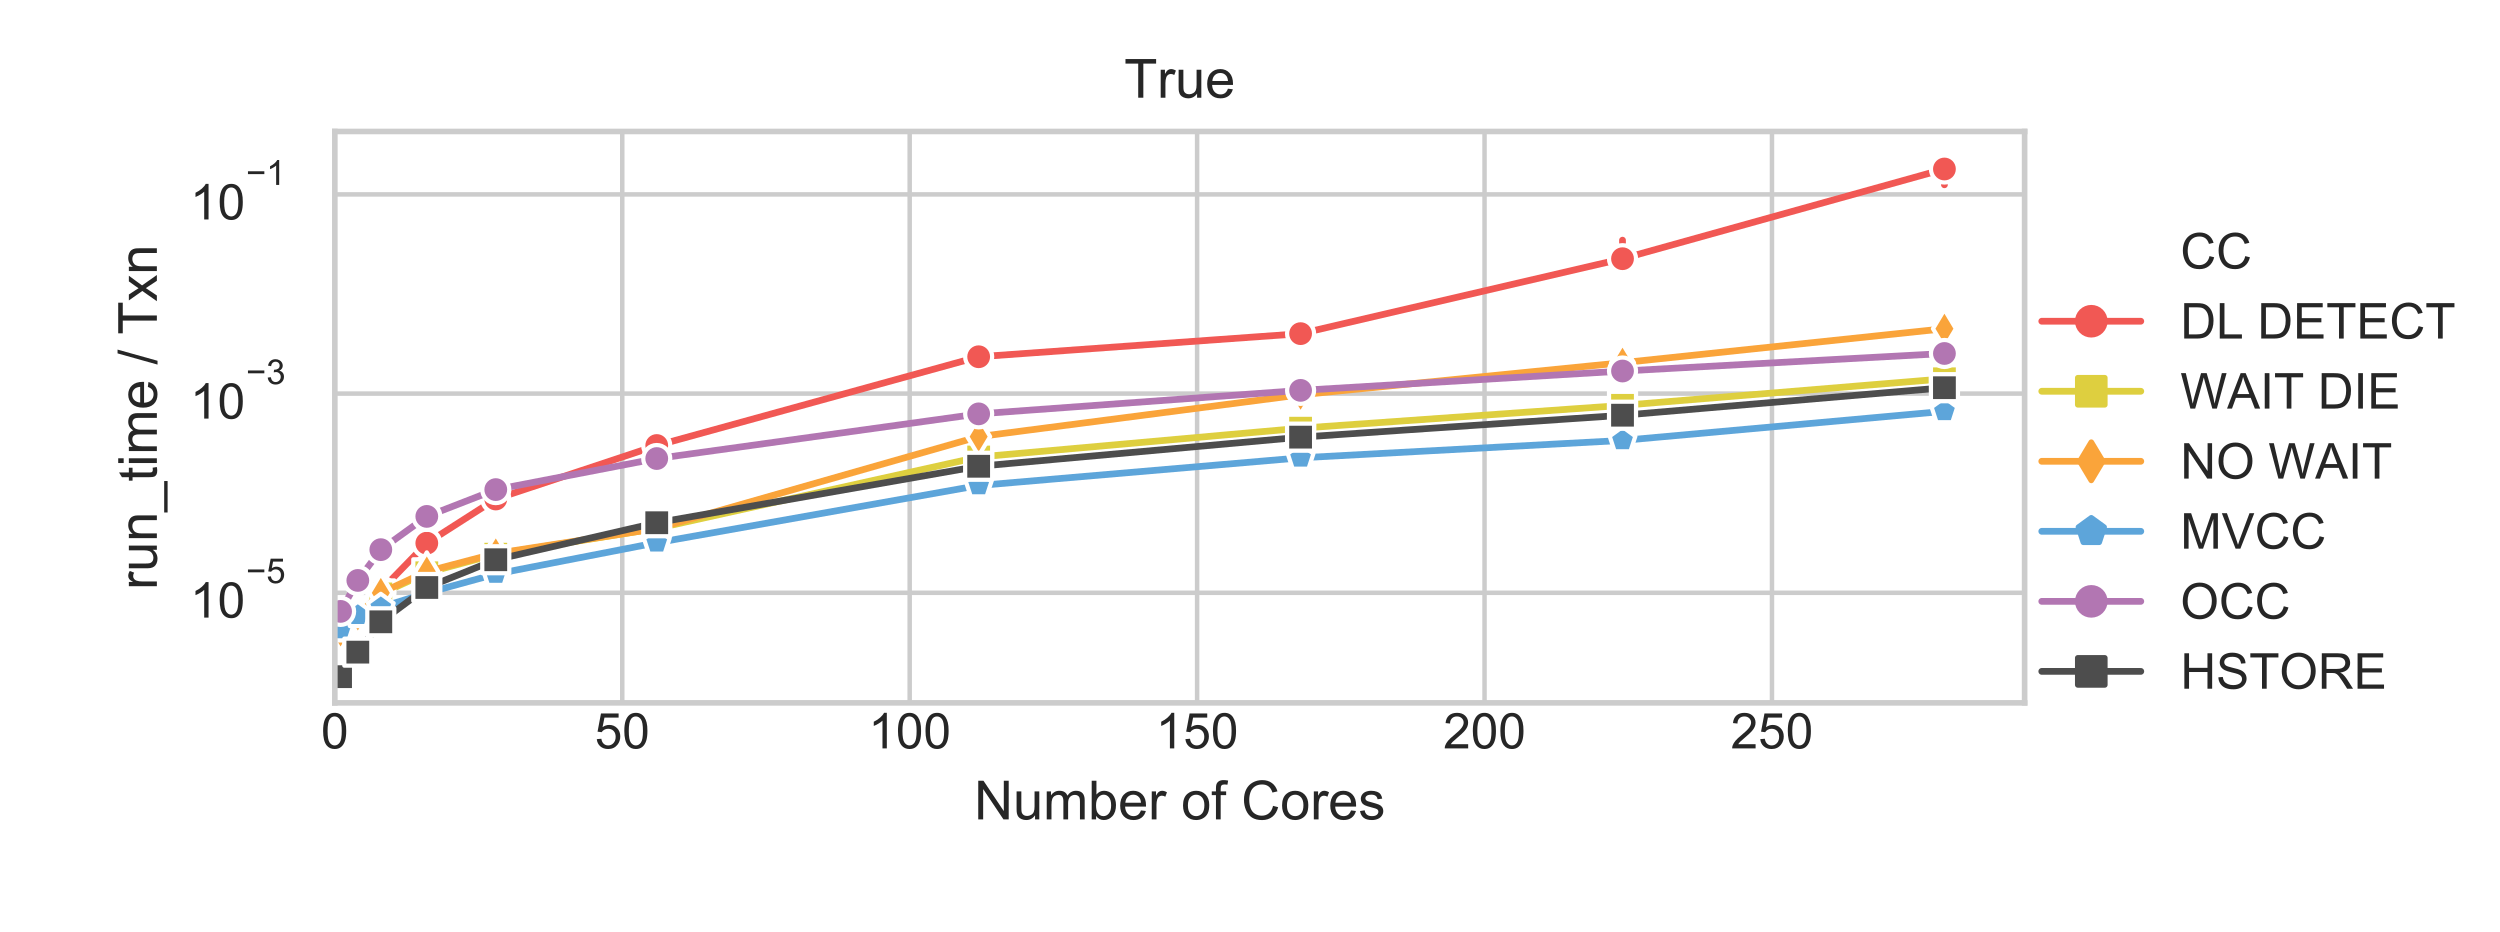 <?xml version="1.0" encoding="utf-8" standalone="no"?>
<!DOCTYPE svg PUBLIC "-//W3C//DTD SVG 1.1//EN"
  "http://www.w3.org/Graphics/SVG/1.1/DTD/svg11.dtd">
<!-- Created with matplotlib (https://matplotlib.org/) -->
<svg height="165.6pt" version="1.1" viewBox="0 0 444.375 165.6" width="444.375pt" xmlns="http://www.w3.org/2000/svg" xmlns:xlink="http://www.w3.org/1999/xlink">
 <defs>
  <style type="text/css">
*{stroke-linecap:butt;stroke-linejoin:round;}
  </style>
 </defs>
 <g id="figure_1">
  <g id="patch_1">
   <path d="M 0 165.6 
L 444.375 165.6 
L 444.375 0 
L 0 0 
z
" style="fill:#ffffff;"/>
  </g>
  <g id="axes_1">
   <g id="patch_2">
    <path d="M 59.515 124.932 
L 359.876 124.932 
L 359.876 23.368 
L 59.515 23.368 
z
" style="fill:#ffffff;"/>
   </g>
   <g id="matplotlib.axis_1">
    <g id="xtick_1">
     <g id="line2d_1">
      <path clip-path="url(#paab20cbacb)" d="M 59.515 124.932 
L 59.515 23.368 
" style="fill:none;stroke:#cccccc;stroke-linecap:round;stroke-width:0.8;"/>
     </g>
     <g id="text_1">
      <!-- 0 -->
      <defs>
       <path d="M 4.156 35.297 
Q 4.156 48 6.766 55.734 
Q 9.375 63.484 14.516 67.672 
Q 19.672 71.875 27.484 71.875 
Q 33.25 71.875 37.594 69.547 
Q 41.938 67.234 44.766 62.859 
Q 47.609 58.5 49.219 52.219 
Q 50.828 45.953 50.828 35.297 
Q 50.828 22.703 48.234 14.969 
Q 45.656 7.234 40.5 3 
Q 35.359 -1.219 27.484 -1.219 
Q 17.141 -1.219 11.234 6.203 
Q 4.156 15.141 4.156 35.297 
z
M 13.188 35.297 
Q 13.188 17.672 17.312 11.828 
Q 21.438 6 27.484 6 
Q 33.547 6 37.672 11.859 
Q 41.797 17.719 41.797 35.297 
Q 41.797 52.984 37.672 58.781 
Q 33.547 64.594 27.391 64.594 
Q 21.344 64.594 17.719 59.469 
Q 13.188 52.938 13.188 35.297 
z
" id="ArialMT-48"/>
      </defs>
      <g style="fill:#262626;" transform="translate(57.068 133.031)scale(0.088 -0.088)">
       <use xlink:href="#ArialMT-48"/>
      </g>
     </g>
    </g>
    <g id="xtick_2">
     <g id="line2d_2">
      <path clip-path="url(#paab20cbacb)" d="M 110.605 124.932 
L 110.605 23.368 
" style="fill:none;stroke:#cccccc;stroke-linecap:round;stroke-width:0.8;"/>
     </g>
     <g id="text_2">
      <!-- 50 -->
      <defs>
       <path d="M 4.156 18.75 
L 13.375 19.531 
Q 14.406 12.797 18.141 9.391 
Q 21.875 6 27.156 6 
Q 33.5 6 37.891 10.781 
Q 42.281 15.578 42.281 23.484 
Q 42.281 31 38.062 35.344 
Q 33.844 39.703 27 39.703 
Q 22.75 39.703 19.328 37.766 
Q 15.922 35.844 13.969 32.766 
L 5.719 33.844 
L 12.641 70.609 
L 48.25 70.609 
L 48.25 62.203 
L 19.672 62.203 
L 15.828 42.969 
Q 22.266 47.469 29.344 47.469 
Q 38.719 47.469 45.156 40.969 
Q 51.609 34.469 51.609 24.266 
Q 51.609 14.547 45.953 7.469 
Q 39.062 -1.219 27.156 -1.219 
Q 17.391 -1.219 11.203 4.25 
Q 5.031 9.719 4.156 18.75 
z
" id="ArialMT-53"/>
      </defs>
      <g style="fill:#262626;" transform="translate(105.712 133.031)scale(0.088 -0.088)">
       <use xlink:href="#ArialMT-53"/>
       <use x="55.615" xlink:href="#ArialMT-48"/>
      </g>
     </g>
    </g>
    <g id="xtick_3">
     <g id="line2d_3">
      <path clip-path="url(#paab20cbacb)" d="M 161.696 124.932 
L 161.696 23.368 
" style="fill:none;stroke:#cccccc;stroke-linecap:round;stroke-width:0.8;"/>
     </g>
     <g id="text_3">
      <!-- 100 -->
      <defs>
       <path d="M 37.25 0 
L 28.469 0 
L 28.469 56 
Q 25.297 52.984 20.141 49.953 
Q 14.984 46.922 10.891 45.406 
L 10.891 53.906 
Q 18.266 57.375 23.781 62.297 
Q 29.297 67.234 31.594 71.875 
L 37.25 71.875 
z
" id="ArialMT-49"/>
      </defs>
      <g style="fill:#262626;" transform="translate(154.355 133.031)scale(0.088 -0.088)">
       <use xlink:href="#ArialMT-49"/>
       <use x="55.615" xlink:href="#ArialMT-48"/>
       <use x="111.23" xlink:href="#ArialMT-48"/>
      </g>
     </g>
    </g>
    <g id="xtick_4">
     <g id="line2d_4">
      <path clip-path="url(#paab20cbacb)" d="M 212.786 124.932 
L 212.786 23.368 
" style="fill:none;stroke:#cccccc;stroke-linecap:round;stroke-width:0.8;"/>
     </g>
     <g id="text_4">
      <!-- 150 -->
      <g style="fill:#262626;" transform="translate(205.446 133.031)scale(0.088 -0.088)">
       <use xlink:href="#ArialMT-49"/>
       <use x="55.615" xlink:href="#ArialMT-53"/>
       <use x="111.23" xlink:href="#ArialMT-48"/>
      </g>
     </g>
    </g>
    <g id="xtick_5">
     <g id="line2d_5">
      <path clip-path="url(#paab20cbacb)" d="M 263.877 124.932 
L 263.877 23.368 
" style="fill:none;stroke:#cccccc;stroke-linecap:round;stroke-width:0.8;"/>
     </g>
     <g id="text_5">
      <!-- 200 -->
      <defs>
       <path d="M 50.344 8.453 
L 50.344 0 
L 3.031 0 
Q 2.938 3.172 4.047 6.109 
Q 5.859 10.938 9.828 15.625 
Q 13.812 20.312 21.344 26.469 
Q 33.016 36.031 37.109 41.625 
Q 41.219 47.219 41.219 52.203 
Q 41.219 57.422 37.469 61 
Q 33.734 64.594 27.734 64.594 
Q 21.391 64.594 17.578 60.781 
Q 13.766 56.984 13.719 50.25 
L 4.688 51.172 
Q 5.609 61.281 11.656 66.578 
Q 17.719 71.875 27.938 71.875 
Q 38.234 71.875 44.234 66.156 
Q 50.25 60.453 50.25 52 
Q 50.25 47.703 48.484 43.547 
Q 46.734 39.406 42.656 34.812 
Q 38.578 30.219 29.109 22.219 
Q 21.188 15.578 18.938 13.203 
Q 16.703 10.844 15.234 8.453 
z
" id="ArialMT-50"/>
      </defs>
      <g style="fill:#262626;" transform="translate(256.537 133.031)scale(0.088 -0.088)">
       <use xlink:href="#ArialMT-50"/>
       <use x="55.615" xlink:href="#ArialMT-48"/>
       <use x="111.23" xlink:href="#ArialMT-48"/>
      </g>
     </g>
    </g>
    <g id="xtick_6">
     <g id="line2d_6">
      <path clip-path="url(#paab20cbacb)" d="M 314.968 124.932 
L 314.968 23.368 
" style="fill:none;stroke:#cccccc;stroke-linecap:round;stroke-width:0.8;"/>
     </g>
     <g id="text_6">
      <!-- 250 -->
      <g style="fill:#262626;" transform="translate(307.627 133.031)scale(0.088 -0.088)">
       <use xlink:href="#ArialMT-50"/>
       <use x="55.615" xlink:href="#ArialMT-53"/>
       <use x="111.23" xlink:href="#ArialMT-48"/>
      </g>
     </g>
    </g>
    <g id="text_7">
     <!-- Number of Cores -->
     <defs>
      <path d="M 7.625 0 
L 7.625 71.578 
L 17.328 71.578 
L 54.938 15.375 
L 54.938 71.578 
L 64.016 71.578 
L 64.016 0 
L 54.297 0 
L 16.703 56.25 
L 16.703 0 
z
" id="ArialMT-78"/>
      <path d="M 40.578 0 
L 40.578 7.625 
Q 34.516 -1.172 24.125 -1.172 
Q 19.531 -1.172 15.547 0.578 
Q 11.578 2.344 9.641 5 
Q 7.719 7.672 6.938 11.531 
Q 6.391 14.109 6.391 19.734 
L 6.391 51.859 
L 15.188 51.859 
L 15.188 23.094 
Q 15.188 16.219 15.719 13.812 
Q 16.547 10.359 19.234 8.375 
Q 21.922 6.391 25.875 6.391 
Q 29.828 6.391 33.297 8.422 
Q 36.766 10.453 38.203 13.938 
Q 39.656 17.438 39.656 24.078 
L 39.656 51.859 
L 48.438 51.859 
L 48.438 0 
z
" id="ArialMT-117"/>
      <path d="M 6.594 0 
L 6.594 51.859 
L 14.453 51.859 
L 14.453 44.578 
Q 16.891 48.391 20.938 50.703 
Q 25 53.031 30.172 53.031 
Q 35.938 53.031 39.625 50.641 
Q 43.312 48.25 44.828 43.953 
Q 50.984 53.031 60.844 53.031 
Q 68.562 53.031 72.703 48.75 
Q 76.859 44.484 76.859 35.594 
L 76.859 0 
L 68.109 0 
L 68.109 32.672 
Q 68.109 37.938 67.25 40.25 
Q 66.406 42.578 64.156 43.984 
Q 61.922 45.406 58.891 45.406 
Q 53.422 45.406 49.797 41.766 
Q 46.188 38.141 46.188 30.125 
L 46.188 0 
L 37.406 0 
L 37.406 33.688 
Q 37.406 39.547 35.25 42.469 
Q 33.109 45.406 28.219 45.406 
Q 24.516 45.406 21.359 43.453 
Q 18.219 41.5 16.797 37.734 
Q 15.375 33.984 15.375 26.906 
L 15.375 0 
z
" id="ArialMT-109"/>
      <path d="M 14.703 0 
L 6.547 0 
L 6.547 71.578 
L 15.328 71.578 
L 15.328 46.047 
Q 20.906 53.031 29.547 53.031 
Q 34.328 53.031 38.594 51.094 
Q 42.875 49.172 45.625 45.672 
Q 48.391 42.188 49.953 37.25 
Q 51.516 32.328 51.516 26.703 
Q 51.516 13.375 44.922 6.094 
Q 38.328 -1.172 29.109 -1.172 
Q 19.922 -1.172 14.703 6.5 
z
M 14.594 26.312 
Q 14.594 17 17.141 12.844 
Q 21.297 6.062 28.375 6.062 
Q 34.125 6.062 38.328 11.062 
Q 42.531 16.062 42.531 25.984 
Q 42.531 36.141 38.5 40.969 
Q 34.469 45.797 28.766 45.797 
Q 23 45.797 18.797 40.797 
Q 14.594 35.797 14.594 26.312 
z
" id="ArialMT-98"/>
      <path d="M 42.094 16.703 
L 51.172 15.578 
Q 49.031 7.625 43.219 3.219 
Q 37.406 -1.172 28.375 -1.172 
Q 17 -1.172 10.328 5.828 
Q 3.656 12.844 3.656 25.484 
Q 3.656 38.578 10.391 45.797 
Q 17.141 53.031 27.875 53.031 
Q 38.281 53.031 44.875 45.953 
Q 51.469 38.875 51.469 26.031 
Q 51.469 25.25 51.422 23.688 
L 12.75 23.688 
Q 13.234 15.141 17.578 10.594 
Q 21.922 6.062 28.422 6.062 
Q 33.25 6.062 36.672 8.594 
Q 40.094 11.141 42.094 16.703 
z
M 13.234 30.906 
L 42.188 30.906 
Q 41.609 37.453 38.875 40.719 
Q 34.672 45.797 27.984 45.797 
Q 21.922 45.797 17.797 41.75 
Q 13.672 37.703 13.234 30.906 
z
" id="ArialMT-101"/>
      <path d="M 6.5 0 
L 6.5 51.859 
L 14.406 51.859 
L 14.406 44 
Q 17.438 49.516 20 51.266 
Q 22.562 53.031 25.641 53.031 
Q 30.078 53.031 34.672 50.203 
L 31.641 42.047 
Q 28.422 43.953 25.203 43.953 
Q 22.312 43.953 20.016 42.219 
Q 17.719 40.484 16.75 37.406 
Q 15.281 32.719 15.281 27.156 
L 15.281 0 
z
" id="ArialMT-114"/>
      <path id="ArialMT-32"/>
      <path d="M 3.328 25.922 
Q 3.328 40.328 11.328 47.266 
Q 18.016 53.031 27.641 53.031 
Q 38.328 53.031 45.109 46.016 
Q 51.906 39.016 51.906 26.656 
Q 51.906 16.656 48.906 10.906 
Q 45.906 5.172 40.156 2 
Q 34.422 -1.172 27.641 -1.172 
Q 16.75 -1.172 10.031 5.812 
Q 3.328 12.797 3.328 25.922 
z
M 12.359 25.922 
Q 12.359 15.969 16.703 11.016 
Q 21.047 6.062 27.641 6.062 
Q 34.188 6.062 38.531 11.031 
Q 42.875 16.016 42.875 26.219 
Q 42.875 35.844 38.5 40.797 
Q 34.125 45.75 27.641 45.75 
Q 21.047 45.75 16.703 40.812 
Q 12.359 35.891 12.359 25.922 
z
" id="ArialMT-111"/>
      <path d="M 8.688 0 
L 8.688 45.016 
L 0.922 45.016 
L 0.922 51.859 
L 8.688 51.859 
L 8.688 57.375 
Q 8.688 62.594 9.625 65.141 
Q 10.891 68.562 14.078 70.672 
Q 17.281 72.797 23.047 72.797 
Q 26.766 72.797 31.25 71.922 
L 29.938 64.266 
Q 27.203 64.75 24.75 64.75 
Q 20.75 64.75 19.094 63.031 
Q 17.438 61.328 17.438 56.641 
L 17.438 51.859 
L 27.547 51.859 
L 27.547 45.016 
L 17.438 45.016 
L 17.438 0 
z
" id="ArialMT-102"/>
      <path d="M 58.797 25.094 
L 68.266 22.703 
Q 65.281 11.031 57.547 4.906 
Q 49.812 -1.219 38.625 -1.219 
Q 27.047 -1.219 19.797 3.484 
Q 12.547 8.203 8.766 17.141 
Q 4.984 26.078 4.984 36.328 
Q 4.984 47.516 9.25 55.828 
Q 13.531 64.156 21.406 68.469 
Q 29.297 72.797 38.766 72.797 
Q 49.516 72.797 56.828 67.328 
Q 64.156 61.859 67.047 51.953 
L 57.719 49.75 
Q 55.219 57.562 50.484 61.125 
Q 45.75 64.703 38.578 64.703 
Q 30.328 64.703 24.781 60.734 
Q 19.234 56.781 16.984 50.109 
Q 14.75 43.453 14.75 36.375 
Q 14.75 27.25 17.406 20.438 
Q 20.062 13.625 25.672 10.25 
Q 31.297 6.891 37.844 6.891 
Q 45.797 6.891 51.312 11.469 
Q 56.844 16.062 58.797 25.094 
z
" id="ArialMT-67"/>
      <path d="M 3.078 15.484 
L 11.766 16.844 
Q 12.5 11.625 15.844 8.844 
Q 19.188 6.062 25.203 6.062 
Q 31.25 6.062 34.172 8.516 
Q 37.109 10.984 37.109 14.312 
Q 37.109 17.281 34.516 19 
Q 32.719 20.172 25.531 21.969 
Q 15.875 24.422 12.141 26.203 
Q 8.406 27.984 6.469 31.125 
Q 4.547 34.281 4.547 38.094 
Q 4.547 41.547 6.125 44.5 
Q 7.719 47.469 10.453 49.422 
Q 12.5 50.922 16.031 51.969 
Q 19.578 53.031 23.641 53.031 
Q 29.734 53.031 34.344 51.266 
Q 38.969 49.516 41.156 46.5 
Q 43.359 43.5 44.188 38.484 
L 35.594 37.312 
Q 35.016 41.312 32.203 43.547 
Q 29.391 45.797 24.266 45.797 
Q 18.219 45.797 15.625 43.797 
Q 13.031 41.797 13.031 39.109 
Q 13.031 37.406 14.109 36.031 
Q 15.188 34.625 17.484 33.688 
Q 18.797 33.203 25.25 31.453 
Q 34.578 28.953 38.25 27.359 
Q 41.938 25.781 44.031 22.75 
Q 46.141 19.734 46.141 15.234 
Q 46.141 10.844 43.578 6.953 
Q 41.016 3.078 36.172 0.953 
Q 31.344 -1.172 25.25 -1.172 
Q 15.141 -1.172 9.844 3.031 
Q 4.547 7.234 3.078 15.484 
z
" id="ArialMT-115"/>
     </defs>
     <g style="fill:#262626;" transform="translate(173.152 145.651)scale(0.096 -0.096)">
      <use xlink:href="#ArialMT-78"/>
      <use x="72.217" xlink:href="#ArialMT-117"/>
      <use x="127.832" xlink:href="#ArialMT-109"/>
      <use x="211.133" xlink:href="#ArialMT-98"/>
      <use x="266.748" xlink:href="#ArialMT-101"/>
      <use x="322.363" xlink:href="#ArialMT-114"/>
      <use x="355.664" xlink:href="#ArialMT-32"/>
      <use x="383.447" xlink:href="#ArialMT-111"/>
      <use x="439.062" xlink:href="#ArialMT-102"/>
      <use x="466.846" xlink:href="#ArialMT-32"/>
      <use x="494.629" xlink:href="#ArialMT-67"/>
      <use x="566.846" xlink:href="#ArialMT-111"/>
      <use x="622.461" xlink:href="#ArialMT-114"/>
      <use x="655.762" xlink:href="#ArialMT-101"/>
      <use x="711.377" xlink:href="#ArialMT-115"/>
     </g>
    </g>
   </g>
   <g id="matplotlib.axis_2">
    <g id="ytick_1">
     <g id="line2d_7">
      <path clip-path="url(#paab20cbacb)" d="M 59.515 105.368 
L 359.876 105.368 
" style="fill:none;stroke:#cccccc;stroke-linecap:round;stroke-width:0.8;"/>
     </g>
     <g id="text_8">
      <!-- $\mathdefault{10^{-5}}$ -->
      <defs>
       <path d="M 52.828 31.203 
L 5.562 31.203 
L 5.562 39.406 
L 52.828 39.406 
z
" id="ArialMT-8722"/>
      </defs>
      <g style="fill:#262626;" transform="translate(33.791 109.861)scale(0.088 -0.088)">
       <use transform="translate(0 0.88)" xlink:href="#ArialMT-49"/>
       <use transform="translate(55.615 0.88)" xlink:href="#ArialMT-48"/>
       <use transform="translate(112.973 70.573)scale(0.7)" xlink:href="#ArialMT-8722"/>
       <use transform="translate(153.852 70.573)scale(0.7)" xlink:href="#ArialMT-53"/>
      </g>
     </g>
    </g>
    <g id="ytick_2">
     <g id="line2d_8">
      <path clip-path="url(#paab20cbacb)" d="M 59.515 69.961 
L 359.876 69.961 
" style="fill:none;stroke:#cccccc;stroke-linecap:round;stroke-width:0.8;"/>
     </g>
     <g id="text_9">
      <!-- $\mathdefault{10^{-3}}$ -->
      <defs>
       <path d="M 4.203 18.891 
L 12.984 20.062 
Q 14.5 12.594 18.141 9.297 
Q 21.781 6 27 6 
Q 33.203 6 37.469 10.297 
Q 41.75 14.594 41.75 20.953 
Q 41.75 27 37.797 30.922 
Q 33.844 34.859 27.734 34.859 
Q 25.25 34.859 21.531 33.891 
L 22.516 41.609 
Q 23.391 41.5 23.922 41.5 
Q 29.547 41.5 34.031 44.422 
Q 38.531 47.359 38.531 53.469 
Q 38.531 58.297 35.25 61.469 
Q 31.984 64.656 26.812 64.656 
Q 21.688 64.656 18.266 61.422 
Q 14.844 58.203 13.875 51.766 
L 5.078 53.328 
Q 6.688 62.156 12.391 67.016 
Q 18.109 71.875 26.609 71.875 
Q 32.469 71.875 37.391 69.359 
Q 42.328 66.844 44.938 62.5 
Q 47.562 58.156 47.562 53.266 
Q 47.562 48.641 45.062 44.828 
Q 42.578 41.016 37.703 38.766 
Q 44.047 37.312 47.562 32.688 
Q 51.078 28.078 51.078 21.141 
Q 51.078 11.766 44.234 5.25 
Q 37.406 -1.266 26.953 -1.266 
Q 17.531 -1.266 11.297 4.344 
Q 5.078 9.969 4.203 18.891 
z
" id="ArialMT-51"/>
      </defs>
      <g style="fill:#262626;" transform="translate(33.791 74.498)scale(0.088 -0.088)">
       <use transform="translate(0 0.994)" xlink:href="#ArialMT-49"/>
       <use transform="translate(55.615 0.994)" xlink:href="#ArialMT-48"/>
       <use transform="translate(112.973 70.688)scale(0.7)" xlink:href="#ArialMT-8722"/>
       <use transform="translate(153.852 70.688)scale(0.7)" xlink:href="#ArialMT-51"/>
      </g>
     </g>
    </g>
    <g id="ytick_3">
     <g id="line2d_9">
      <path clip-path="url(#paab20cbacb)" d="M 59.515 34.554 
L 359.876 34.554 
" style="fill:none;stroke:#cccccc;stroke-linecap:round;stroke-width:0.8;"/>
     </g>
     <g id="text_10">
      <!-- $\mathdefault{10^{-1}}$ -->
      <g style="fill:#262626;" transform="translate(33.791 39.092)scale(0.088 -0.088)">
       <use transform="translate(0 0.994)" xlink:href="#ArialMT-49"/>
       <use transform="translate(55.615 0.994)" xlink:href="#ArialMT-48"/>
       <use transform="translate(112.973 70.688)scale(0.7)" xlink:href="#ArialMT-8722"/>
       <use transform="translate(153.852 70.688)scale(0.7)" xlink:href="#ArialMT-49"/>
      </g>
     </g>
    </g>
    <g id="text_11">
     <!-- run_time / Txn -->
     <defs>
      <path d="M 6.594 0 
L 6.594 51.859 
L 14.5 51.859 
L 14.5 44.484 
Q 20.219 53.031 31 53.031 
Q 35.688 53.031 39.625 51.344 
Q 43.562 49.656 45.516 46.922 
Q 47.469 44.188 48.25 40.438 
Q 48.734 37.984 48.734 31.891 
L 48.734 0 
L 39.938 0 
L 39.938 31.547 
Q 39.938 36.922 38.906 39.578 
Q 37.891 42.234 35.281 43.812 
Q 32.672 45.406 29.156 45.406 
Q 23.531 45.406 19.453 41.844 
Q 15.375 38.281 15.375 28.328 
L 15.375 0 
z
" id="ArialMT-110"/>
      <path d="M -1.516 -19.875 
L -1.516 -13.531 
L 56.734 -13.531 
L 56.734 -19.875 
z
" id="ArialMT-95"/>
      <path d="M 25.781 7.859 
L 27.047 0.094 
Q 23.344 -0.688 20.406 -0.688 
Q 15.625 -0.688 12.984 0.828 
Q 10.359 2.344 9.281 4.812 
Q 8.203 7.281 8.203 15.188 
L 8.203 45.016 
L 1.766 45.016 
L 1.766 51.859 
L 8.203 51.859 
L 8.203 64.703 
L 16.938 69.969 
L 16.938 51.859 
L 25.781 51.859 
L 25.781 45.016 
L 16.938 45.016 
L 16.938 14.703 
Q 16.938 10.938 17.406 9.859 
Q 17.875 8.797 18.922 8.156 
Q 19.969 7.516 21.922 7.516 
Q 23.391 7.516 25.781 7.859 
z
" id="ArialMT-116"/>
      <path d="M 6.641 61.469 
L 6.641 71.578 
L 15.438 71.578 
L 15.438 61.469 
z
M 6.641 0 
L 6.641 51.859 
L 15.438 51.859 
L 15.438 0 
z
" id="ArialMT-105"/>
      <path d="M 0 -1.219 
L 20.75 72.797 
L 27.781 72.797 
L 7.078 -1.219 
z
" id="ArialMT-47"/>
      <path d="M 25.922 0 
L 25.922 63.141 
L 2.344 63.141 
L 2.344 71.578 
L 59.078 71.578 
L 59.078 63.141 
L 35.406 63.141 
L 35.406 0 
z
" id="ArialMT-84"/>
      <path d="M 0.734 0 
L 19.672 26.953 
L 2.156 51.859 
L 13.141 51.859 
L 21.094 39.703 
Q 23.344 36.234 24.703 33.891 
Q 26.859 37.109 28.656 39.594 
L 37.406 51.859 
L 47.906 51.859 
L 29.984 27.438 
L 49.266 0 
L 38.484 0 
L 27.828 16.109 
L 25 20.453 
L 11.375 0 
z
" id="ArialMT-120"/>
     </defs>
     <g style="fill:#262626;" transform="translate(27.883 104.824)rotate(-90)scale(0.096 -0.096)">
      <use xlink:href="#ArialMT-114"/>
      <use x="33.301" xlink:href="#ArialMT-117"/>
      <use x="88.916" xlink:href="#ArialMT-110"/>
      <use x="144.531" xlink:href="#ArialMT-95"/>
      <use x="200.146" xlink:href="#ArialMT-116"/>
      <use x="227.93" xlink:href="#ArialMT-105"/>
      <use x="250.146" xlink:href="#ArialMT-109"/>
      <use x="333.447" xlink:href="#ArialMT-101"/>
      <use x="389.062" xlink:href="#ArialMT-32"/>
      <use x="416.846" xlink:href="#ArialMT-47"/>
      <use x="444.629" xlink:href="#ArialMT-32"/>
      <use x="472.396" xlink:href="#ArialMT-84"/>
      <use x="533.48" xlink:href="#ArialMT-120"/>
      <use x="583.48" xlink:href="#ArialMT-110"/>
     </g>
    </g>
   </g>
   <g id="LineCollection_1">
    <path clip-path="url(#paab20cbacb)" d="M 60.536 112.497 
L 60.536 111.773 
" style="fill:none;stroke:#f15854;stroke-linecap:round;stroke-width:1.2;"/>
    <path clip-path="url(#paab20cbacb)" d="M 63.602 109.256 
L 63.602 109.191 
" style="fill:none;stroke:#f15854;stroke-linecap:round;stroke-width:1.2;"/>
    <path clip-path="url(#paab20cbacb)" d="M 67.689 105.008 
L 67.689 104.914 
" style="fill:none;stroke:#f15854;stroke-linecap:round;stroke-width:1.2;"/>
    <path clip-path="url(#paab20cbacb)" d="M 75.864 96.587 
L 75.864 96.504 
" style="fill:none;stroke:#f15854;stroke-linecap:round;stroke-width:1.2;"/>
    <path clip-path="url(#paab20cbacb)" d="M 88.125 88.799 
L 88.125 88.687 
" style="fill:none;stroke:#f15854;stroke-linecap:round;stroke-width:1.2;"/>
    <path clip-path="url(#paab20cbacb)" d="M 116.736 79.308 
L 116.736 79.18 
" style="fill:none;stroke:#f15854;stroke-linecap:round;stroke-width:1.2;"/>
    <path clip-path="url(#paab20cbacb)" d="M 173.958 63.635 
L 173.958 63.333 
" style="fill:none;stroke:#f15854;stroke-linecap:round;stroke-width:1.2;"/>
    <path clip-path="url(#paab20cbacb)" d="M 231.179 59.592 
L 231.179 59.274 
" style="fill:none;stroke:#f15854;stroke-linecap:round;stroke-width:1.2;"/>
    <path clip-path="url(#paab20cbacb)" d="M 288.401 47.83 
L 288.401 42.689 
" style="fill:none;stroke:#f15854;stroke-linecap:round;stroke-width:1.2;"/>
    <path clip-path="url(#paab20cbacb)" d="M 345.622 32.848 
L 345.622 27.985 
" style="fill:none;stroke:#f15854;stroke-linecap:round;stroke-width:1.2;"/>
   </g>
   <g id="LineCollection_2">
    <path clip-path="url(#paab20cbacb)" d="M 60.536 112.181 
L 60.536 112.167 
" style="fill:none;stroke:#decf3f;stroke-linecap:round;stroke-width:1.2;"/>
    <path clip-path="url(#paab20cbacb)" d="M 63.602 109.373 
L 63.602 109.364 
" style="fill:none;stroke:#decf3f;stroke-linecap:round;stroke-width:1.2;"/>
    <path clip-path="url(#paab20cbacb)" d="M 67.689 105.601 
L 67.689 105.566 
" style="fill:none;stroke:#decf3f;stroke-linecap:round;stroke-width:1.2;"/>
    <path clip-path="url(#paab20cbacb)" d="M 75.864 101.821 
L 75.864 101.78 
" style="fill:none;stroke:#decf3f;stroke-linecap:round;stroke-width:1.2;"/>
    <path clip-path="url(#paab20cbacb)" d="M 88.125 98.527 
L 88.125 98.487 
" style="fill:none;stroke:#decf3f;stroke-linecap:round;stroke-width:1.2;"/>
    <path clip-path="url(#paab20cbacb)" d="M 116.736 93.933 
L 116.736 93.923 
" style="fill:none;stroke:#decf3f;stroke-linecap:round;stroke-width:1.2;"/>
    <path clip-path="url(#paab20cbacb)" d="M 173.958 81.291 
L 173.958 81.198 
" style="fill:none;stroke:#decf3f;stroke-linecap:round;stroke-width:1.2;"/>
    <path clip-path="url(#paab20cbacb)" d="M 231.179 76.263 
L 231.179 76.097 
" style="fill:none;stroke:#decf3f;stroke-linecap:round;stroke-width:1.2;"/>
    <path clip-path="url(#paab20cbacb)" d="M 288.401 72.082 
L 288.401 71.989 
" style="fill:none;stroke:#decf3f;stroke-linecap:round;stroke-width:1.2;"/>
    <path clip-path="url(#paab20cbacb)" d="M 345.622 67.373 
L 345.622 67.301 
" style="fill:none;stroke:#decf3f;stroke-linecap:round;stroke-width:1.2;"/>
   </g>
   <g id="LineCollection_3">
    <path clip-path="url(#paab20cbacb)" d="M 60.536 112.25 
L 60.536 112.051 
" style="fill:none;stroke:#faa43a;stroke-linecap:round;stroke-width:1.2;"/>
    <path clip-path="url(#paab20cbacb)" d="M 63.602 109.445 
L 63.602 109.328 
" style="fill:none;stroke:#faa43a;stroke-linecap:round;stroke-width:1.2;"/>
    <path clip-path="url(#paab20cbacb)" d="M 67.689 105.438 
L 67.689 105.385 
" style="fill:none;stroke:#faa43a;stroke-linecap:round;stroke-width:1.2;"/>
    <path clip-path="url(#paab20cbacb)" d="M 75.864 101.608 
L 75.864 101.553 
" style="fill:none;stroke:#faa43a;stroke-linecap:round;stroke-width:1.2;"/>
    <path clip-path="url(#paab20cbacb)" d="M 88.125 98.372 
L 88.125 98.369 
" style="fill:none;stroke:#faa43a;stroke-linecap:round;stroke-width:1.2;"/>
    <path clip-path="url(#paab20cbacb)" d="M 116.736 93.949 
L 116.736 93.943 
" style="fill:none;stroke:#faa43a;stroke-linecap:round;stroke-width:1.2;"/>
    <path clip-path="url(#paab20cbacb)" d="M 173.958 77.71 
L 173.958 77.542 
" style="fill:none;stroke:#faa43a;stroke-linecap:round;stroke-width:1.2;"/>
    <path clip-path="url(#paab20cbacb)" d="M 231.179 70.227 
L 231.179 70.066 
" style="fill:none;stroke:#faa43a;stroke-linecap:round;stroke-width:1.2;"/>
    <path clip-path="url(#paab20cbacb)" d="M 288.401 64.571 
L 288.401 64.432 
" style="fill:none;stroke:#faa43a;stroke-linecap:round;stroke-width:1.2;"/>
    <path clip-path="url(#paab20cbacb)" d="M 345.622 58.45 
L 345.622 58.398 
" style="fill:none;stroke:#faa43a;stroke-linecap:round;stroke-width:1.2;"/>
   </g>
   <g id="LineCollection_4">
    <path clip-path="url(#paab20cbacb)" d="M 60.536 112.043 
L 60.536 111.858 
" style="fill:none;stroke:#5da5da;stroke-linecap:round;stroke-width:1.2;"/>
    <path clip-path="url(#paab20cbacb)" d="M 63.602 109.484 
L 63.602 109.273 
" style="fill:none;stroke:#5da5da;stroke-linecap:round;stroke-width:1.2;"/>
    <path clip-path="url(#paab20cbacb)" d="M 67.689 108.099 
L 67.689 107.885 
" style="fill:none;stroke:#5da5da;stroke-linecap:round;stroke-width:1.2;"/>
    <path clip-path="url(#paab20cbacb)" d="M 75.864 105.459 
L 75.864 105.338 
" style="fill:none;stroke:#5da5da;stroke-linecap:round;stroke-width:1.2;"/>
    <path clip-path="url(#paab20cbacb)" d="M 88.125 102.126 
L 88.125 101.851 
" style="fill:none;stroke:#5da5da;stroke-linecap:round;stroke-width:1.2;"/>
    <path clip-path="url(#paab20cbacb)" d="M 116.736 96.497 
L 116.736 96.437 
" style="fill:none;stroke:#5da5da;stroke-linecap:round;stroke-width:1.2;"/>
    <path clip-path="url(#paab20cbacb)" d="M 173.958 86.345 
L 173.958 86.271 
" style="fill:none;stroke:#5da5da;stroke-linecap:round;stroke-width:1.2;"/>
    <path clip-path="url(#paab20cbacb)" d="M 231.179 81.45 
L 231.179 81.364 
" style="fill:none;stroke:#5da5da;stroke-linecap:round;stroke-width:1.2;"/>
    <path clip-path="url(#paab20cbacb)" d="M 288.401 78.419 
L 288.401 78.237 
" style="fill:none;stroke:#5da5da;stroke-linecap:round;stroke-width:1.2;"/>
    <path clip-path="url(#paab20cbacb)" d="M 345.622 73.324 
L 345.622 72.88 
" style="fill:none;stroke:#5da5da;stroke-linecap:round;stroke-width:1.2;"/>
   </g>
   <g id="LineCollection_5">
    <path clip-path="url(#paab20cbacb)" d="M 60.536 108.985 
L 60.536 108.489 
" style="fill:none;stroke:#b276b2;stroke-linecap:round;stroke-width:1.2;"/>
    <path clip-path="url(#paab20cbacb)" d="M 63.602 103.173 
L 63.602 103.162 
" style="fill:none;stroke:#b276b2;stroke-linecap:round;stroke-width:1.2;"/>
    <path clip-path="url(#paab20cbacb)" d="M 67.689 97.725 
L 67.689 97.643 
" style="fill:none;stroke:#b276b2;stroke-linecap:round;stroke-width:1.2;"/>
    <path clip-path="url(#paab20cbacb)" d="M 75.864 91.794 
L 75.864 91.774 
" style="fill:none;stroke:#b276b2;stroke-linecap:round;stroke-width:1.2;"/>
    <path clip-path="url(#paab20cbacb)" d="M 88.125 87.06 
L 88.125 87.021 
" style="fill:none;stroke:#b276b2;stroke-linecap:round;stroke-width:1.2;"/>
    <path clip-path="url(#paab20cbacb)" d="M 116.736 81.513 
L 116.736 81.486 
" style="fill:none;stroke:#b276b2;stroke-linecap:round;stroke-width:1.2;"/>
    <path clip-path="url(#paab20cbacb)" d="M 173.958 73.631 
L 173.958 73.558 
" style="fill:none;stroke:#b276b2;stroke-linecap:round;stroke-width:1.2;"/>
    <path clip-path="url(#paab20cbacb)" d="M 231.179 69.685 
L 231.179 69.191 
" style="fill:none;stroke:#b276b2;stroke-linecap:round;stroke-width:1.2;"/>
    <path clip-path="url(#paab20cbacb)" d="M 288.401 66.379 
L 288.401 65.907 
" style="fill:none;stroke:#b276b2;stroke-linecap:round;stroke-width:1.2;"/>
    <path clip-path="url(#paab20cbacb)" d="M 345.622 63.088 
L 345.622 62.392 
" style="fill:none;stroke:#b276b2;stroke-linecap:round;stroke-width:1.2;"/>
   </g>
   <g id="LineCollection_6">
    <path clip-path="url(#paab20cbacb)" d="M 60.536 120.315 
L 60.536 120.275 
" style="fill:none;stroke:#4d4d4d;stroke-linecap:round;stroke-width:1.2;"/>
    <path clip-path="url(#paab20cbacb)" d="M 63.602 116.292 
L 63.602 115.681 
" style="fill:none;stroke:#4d4d4d;stroke-linecap:round;stroke-width:1.2;"/>
    <path clip-path="url(#paab20cbacb)" d="M 67.689 110.641 
L 67.689 110.501 
" style="fill:none;stroke:#4d4d4d;stroke-linecap:round;stroke-width:1.2;"/>
    <path clip-path="url(#paab20cbacb)" d="M 75.864 104.58 
L 75.864 104.343 
" style="fill:none;stroke:#4d4d4d;stroke-linecap:round;stroke-width:1.2;"/>
    <path clip-path="url(#paab20cbacb)" d="M 88.125 99.549 
L 88.125 99.451 
" style="fill:none;stroke:#4d4d4d;stroke-linecap:round;stroke-width:1.2;"/>
    <path clip-path="url(#paab20cbacb)" d="M 116.736 92.94 
L 116.736 92.81 
" style="fill:none;stroke:#4d4d4d;stroke-linecap:round;stroke-width:1.2;"/>
    <path clip-path="url(#paab20cbacb)" d="M 173.958 82.882 
L 173.958 82.789 
" style="fill:none;stroke:#4d4d4d;stroke-linecap:round;stroke-width:1.2;"/>
    <path clip-path="url(#paab20cbacb)" d="M 231.179 77.792 
L 231.179 77.554 
" style="fill:none;stroke:#4d4d4d;stroke-linecap:round;stroke-width:1.2;"/>
    <path clip-path="url(#paab20cbacb)" d="M 288.401 73.832 
L 288.401 73.792 
" style="fill:none;stroke:#4d4d4d;stroke-linecap:round;stroke-width:1.2;"/>
    <path clip-path="url(#paab20cbacb)" d="M 345.622 68.924 
L 345.622 68.867 
" style="fill:none;stroke:#4d4d4d;stroke-linecap:round;stroke-width:1.2;"/>
   </g>
   <g id="line2d_10">
    <path clip-path="url(#paab20cbacb)" d="M 60.536 111.993 
L 63.602 109.233 
L 67.689 104.957 
L 75.864 96.549 
L 88.125 88.699 
L 116.736 79.191 
L 173.958 63.412 
L 231.179 59.304 
L 288.401 45.984 
L 345.622 30.04 
" style="fill:none;stroke:#f15854;stroke-linecap:round;stroke-width:1.2;"/>
    <defs>
     <path d="M 0 2.4 
C 0.636 2.4 1.247 2.147 1.697 1.697 
C 2.147 1.247 2.4 0.636 2.4 0 
C 2.4 -0.636 2.147 -1.247 1.697 -1.697 
C 1.247 -2.147 0.636 -2.4 0 -2.4 
C -0.636 -2.4 -1.247 -2.147 -1.697 -1.697 
C -2.147 -1.247 -2.4 -0.636 -2.4 0 
C -2.4 0.636 -2.147 1.247 -1.697 1.697 
C -1.247 2.147 -0.636 2.4 0 2.4 
z
" id="maaee7d30fc" style="stroke:#ffffff;stroke-width:0.75;"/>
    </defs>
    <g clip-path="url(#paab20cbacb)">
     <use style="fill:#f15854;stroke:#ffffff;stroke-width:0.75;" x="60.536" xlink:href="#maaee7d30fc" y="111.993"/>
     <use style="fill:#f15854;stroke:#ffffff;stroke-width:0.75;" x="63.602" xlink:href="#maaee7d30fc" y="109.233"/>
     <use style="fill:#f15854;stroke:#ffffff;stroke-width:0.75;" x="67.689" xlink:href="#maaee7d30fc" y="104.957"/>
     <use style="fill:#f15854;stroke:#ffffff;stroke-width:0.75;" x="75.864" xlink:href="#maaee7d30fc" y="96.549"/>
     <use style="fill:#f15854;stroke:#ffffff;stroke-width:0.75;" x="88.125" xlink:href="#maaee7d30fc" y="88.699"/>
     <use style="fill:#f15854;stroke:#ffffff;stroke-width:0.75;" x="116.736" xlink:href="#maaee7d30fc" y="79.191"/>
     <use style="fill:#f15854;stroke:#ffffff;stroke-width:0.75;" x="173.958" xlink:href="#maaee7d30fc" y="63.412"/>
     <use style="fill:#f15854;stroke:#ffffff;stroke-width:0.75;" x="231.179" xlink:href="#maaee7d30fc" y="59.304"/>
     <use style="fill:#f15854;stroke:#ffffff;stroke-width:0.75;" x="288.401" xlink:href="#maaee7d30fc" y="45.984"/>
     <use style="fill:#f15854;stroke:#ffffff;stroke-width:0.75;" x="345.622" xlink:href="#maaee7d30fc" y="30.04"/>
    </g>
   </g>
   <g id="line2d_11">
    <path clip-path="url(#paab20cbacb)" d="M 60.536 112.18 
L 63.602 109.368 
L 67.689 105.568 
L 75.864 101.818 
L 88.125 98.505 
L 116.736 93.928 
L 173.958 81.229 
L 231.179 76.107 
L 288.401 72.051 
L 345.622 67.33 
" style="fill:none;stroke:#decf3f;stroke-linecap:round;stroke-width:1.2;"/>
    <defs>
     <path d="M -2.4 2.4 
L 2.4 2.4 
L 2.4 -2.4 
L -2.4 -2.4 
z
" id="m4df6a4daf9" style="stroke:#ffffff;stroke-linejoin:miter;stroke-width:0.75;"/>
    </defs>
    <g clip-path="url(#paab20cbacb)">
     <use style="fill:#decf3f;stroke:#ffffff;stroke-linejoin:miter;stroke-width:0.75;" x="60.536" xlink:href="#m4df6a4daf9" y="112.18"/>
     <use style="fill:#decf3f;stroke:#ffffff;stroke-linejoin:miter;stroke-width:0.75;" x="63.602" xlink:href="#m4df6a4daf9" y="109.368"/>
     <use style="fill:#decf3f;stroke:#ffffff;stroke-linejoin:miter;stroke-width:0.75;" x="67.689" xlink:href="#m4df6a4daf9" y="105.568"/>
     <use style="fill:#decf3f;stroke:#ffffff;stroke-linejoin:miter;stroke-width:0.75;" x="75.864" xlink:href="#m4df6a4daf9" y="101.818"/>
     <use style="fill:#decf3f;stroke:#ffffff;stroke-linejoin:miter;stroke-width:0.75;" x="88.125" xlink:href="#m4df6a4daf9" y="98.505"/>
     <use style="fill:#decf3f;stroke:#ffffff;stroke-linejoin:miter;stroke-width:0.75;" x="116.736" xlink:href="#m4df6a4daf9" y="93.928"/>
     <use style="fill:#decf3f;stroke:#ffffff;stroke-linejoin:miter;stroke-width:0.75;" x="173.958" xlink:href="#m4df6a4daf9" y="81.229"/>
     <use style="fill:#decf3f;stroke:#ffffff;stroke-linejoin:miter;stroke-width:0.75;" x="231.179" xlink:href="#m4df6a4daf9" y="76.107"/>
     <use style="fill:#decf3f;stroke:#ffffff;stroke-linejoin:miter;stroke-width:0.75;" x="288.401" xlink:href="#m4df6a4daf9" y="72.051"/>
     <use style="fill:#decf3f;stroke:#ffffff;stroke-linejoin:miter;stroke-width:0.75;" x="345.622" xlink:href="#m4df6a4daf9" y="67.33"/>
    </g>
   </g>
   <g id="line2d_12">
    <path clip-path="url(#paab20cbacb)" d="M 60.536 112.236 
L 63.602 109.401 
L 67.689 105.389 
L 75.864 101.582 
L 88.125 98.369 
L 116.736 93.946 
L 173.958 77.608 
L 231.179 70.169 
L 288.401 64.464 
L 345.622 58.426 
" style="fill:none;stroke:#faa43a;stroke-linecap:round;stroke-width:1.2;"/>
    <defs>
     <path d="M 0 3.394 
L 2.036 0 
L 0 -3.394 
L -2.036 0 
z
" id="mf1f4abd406" style="stroke:#ffffff;stroke-linejoin:miter;stroke-width:0.75;"/>
    </defs>
    <g clip-path="url(#paab20cbacb)">
     <use style="fill:#faa43a;stroke:#ffffff;stroke-linejoin:miter;stroke-width:0.75;" x="60.536" xlink:href="#mf1f4abd406" y="112.236"/>
     <use style="fill:#faa43a;stroke:#ffffff;stroke-linejoin:miter;stroke-width:0.75;" x="63.602" xlink:href="#mf1f4abd406" y="109.401"/>
     <use style="fill:#faa43a;stroke:#ffffff;stroke-linejoin:miter;stroke-width:0.75;" x="67.689" xlink:href="#mf1f4abd406" y="105.389"/>
     <use style="fill:#faa43a;stroke:#ffffff;stroke-linejoin:miter;stroke-width:0.75;" x="75.864" xlink:href="#mf1f4abd406" y="101.582"/>
     <use style="fill:#faa43a;stroke:#ffffff;stroke-linejoin:miter;stroke-width:0.75;" x="88.125" xlink:href="#mf1f4abd406" y="98.369"/>
     <use style="fill:#faa43a;stroke:#ffffff;stroke-linejoin:miter;stroke-width:0.75;" x="116.736" xlink:href="#mf1f4abd406" y="93.946"/>
     <use style="fill:#faa43a;stroke:#ffffff;stroke-linejoin:miter;stroke-width:0.75;" x="173.958" xlink:href="#mf1f4abd406" y="77.608"/>
     <use style="fill:#faa43a;stroke:#ffffff;stroke-linejoin:miter;stroke-width:0.75;" x="231.179" xlink:href="#mf1f4abd406" y="70.169"/>
     <use style="fill:#faa43a;stroke:#ffffff;stroke-linejoin:miter;stroke-width:0.75;" x="288.401" xlink:href="#mf1f4abd406" y="64.464"/>
     <use style="fill:#faa43a;stroke:#ffffff;stroke-linejoin:miter;stroke-width:0.75;" x="345.622" xlink:href="#mf1f4abd406" y="58.426"/>
    </g>
   </g>
   <g id="line2d_13">
    <path clip-path="url(#paab20cbacb)" d="M 60.536 111.89 
L 63.602 109.348 
L 67.689 107.953 
L 75.864 105.393 
L 88.125 102.03 
L 116.736 96.467 
L 173.958 86.294 
L 231.179 81.373 
L 288.401 78.28 
L 345.622 73.107 
" style="fill:none;stroke:#5da5da;stroke-linecap:round;stroke-width:1.2;"/>
    <defs>
     <path d="M 0 -2.4 
L -2.283 -0.742 
L -1.411 1.942 
L 1.411 1.942 
L 2.283 -0.742 
z
" id="m2d75c99ef7" style="stroke:#ffffff;stroke-linejoin:miter;stroke-width:0.75;"/>
    </defs>
    <g clip-path="url(#paab20cbacb)">
     <use style="fill:#5da5da;stroke:#ffffff;stroke-linejoin:miter;stroke-width:0.75;" x="60.536" xlink:href="#m2d75c99ef7" y="111.89"/>
     <use style="fill:#5da5da;stroke:#ffffff;stroke-linejoin:miter;stroke-width:0.75;" x="63.602" xlink:href="#m2d75c99ef7" y="109.348"/>
     <use style="fill:#5da5da;stroke:#ffffff;stroke-linejoin:miter;stroke-width:0.75;" x="67.689" xlink:href="#m2d75c99ef7" y="107.953"/>
     <use style="fill:#5da5da;stroke:#ffffff;stroke-linejoin:miter;stroke-width:0.75;" x="75.864" xlink:href="#m2d75c99ef7" y="105.393"/>
     <use style="fill:#5da5da;stroke:#ffffff;stroke-linejoin:miter;stroke-width:0.75;" x="88.125" xlink:href="#m2d75c99ef7" y="102.03"/>
     <use style="fill:#5da5da;stroke:#ffffff;stroke-linejoin:miter;stroke-width:0.75;" x="116.736" xlink:href="#m2d75c99ef7" y="96.467"/>
     <use style="fill:#5da5da;stroke:#ffffff;stroke-linejoin:miter;stroke-width:0.75;" x="173.958" xlink:href="#m2d75c99ef7" y="86.294"/>
     <use style="fill:#5da5da;stroke:#ffffff;stroke-linejoin:miter;stroke-width:0.75;" x="231.179" xlink:href="#m2d75c99ef7" y="81.373"/>
     <use style="fill:#5da5da;stroke:#ffffff;stroke-linejoin:miter;stroke-width:0.75;" x="288.401" xlink:href="#m2d75c99ef7" y="78.28"/>
     <use style="fill:#5da5da;stroke:#ffffff;stroke-linejoin:miter;stroke-width:0.75;" x="345.622" xlink:href="#m2d75c99ef7" y="73.107"/>
    </g>
   </g>
   <g id="line2d_14">
    <path clip-path="url(#paab20cbacb)" d="M 60.536 108.674 
L 63.602 103.171 
L 67.689 97.702 
L 75.864 91.79 
L 88.125 87.025 
L 116.736 81.506 
L 173.958 73.564 
L 231.179 69.388 
L 288.401 65.95 
L 345.622 62.831 
" style="fill:none;stroke:#b276b2;stroke-linecap:round;stroke-width:1.2;"/>
    <defs>
     <path d="M 0 2.4 
C 0.636 2.4 1.247 2.147 1.697 1.697 
C 2.147 1.247 2.4 0.636 2.4 0 
C 2.4 -0.636 2.147 -1.247 1.697 -1.697 
C 1.247 -2.147 0.636 -2.4 0 -2.4 
C -0.636 -2.4 -1.247 -2.147 -1.697 -1.697 
C -2.147 -1.247 -2.4 -0.636 -2.4 0 
C -2.4 0.636 -2.147 1.247 -1.697 1.697 
C -1.247 2.147 -0.636 2.4 0 2.4 
z
" id="mc4d47b2205" style="stroke:#ffffff;stroke-width:0.75;"/>
    </defs>
    <g clip-path="url(#paab20cbacb)">
     <use style="fill:#b276b2;stroke:#ffffff;stroke-width:0.75;" x="60.536" xlink:href="#mc4d47b2205" y="108.674"/>
     <use style="fill:#b276b2;stroke:#ffffff;stroke-width:0.75;" x="63.602" xlink:href="#mc4d47b2205" y="103.171"/>
     <use style="fill:#b276b2;stroke:#ffffff;stroke-width:0.75;" x="67.689" xlink:href="#mc4d47b2205" y="97.702"/>
     <use style="fill:#b276b2;stroke:#ffffff;stroke-width:0.75;" x="75.864" xlink:href="#mc4d47b2205" y="91.79"/>
     <use style="fill:#b276b2;stroke:#ffffff;stroke-width:0.75;" x="88.125" xlink:href="#mc4d47b2205" y="87.025"/>
     <use style="fill:#b276b2;stroke:#ffffff;stroke-width:0.75;" x="116.736" xlink:href="#mc4d47b2205" y="81.506"/>
     <use style="fill:#b276b2;stroke:#ffffff;stroke-width:0.75;" x="173.958" xlink:href="#mc4d47b2205" y="73.564"/>
     <use style="fill:#b276b2;stroke:#ffffff;stroke-width:0.75;" x="231.179" xlink:href="#mc4d47b2205" y="69.388"/>
     <use style="fill:#b276b2;stroke:#ffffff;stroke-width:0.75;" x="288.401" xlink:href="#mc4d47b2205" y="65.95"/>
     <use style="fill:#b276b2;stroke:#ffffff;stroke-width:0.75;" x="345.622" xlink:href="#mc4d47b2205" y="62.831"/>
    </g>
   </g>
   <g id="line2d_15">
    <path clip-path="url(#paab20cbacb)" d="M 60.536 120.277 
L 63.602 115.919 
L 67.689 110.522 
L 75.864 104.428 
L 88.125 99.49 
L 116.736 92.913 
L 173.958 82.877 
L 231.179 77.705 
L 288.401 73.806 
L 345.622 68.913 
" style="fill:none;stroke:#4d4d4d;stroke-linecap:round;stroke-width:1.2;"/>
    <defs>
     <path d="M -2.4 2.4 
L 2.4 2.4 
L 2.4 -2.4 
L -2.4 -2.4 
z
" id="m23490b2623" style="stroke:#ffffff;stroke-linejoin:miter;stroke-width:0.75;"/>
    </defs>
    <g clip-path="url(#paab20cbacb)">
     <use style="fill:#4d4d4d;stroke:#ffffff;stroke-linejoin:miter;stroke-width:0.75;" x="60.536" xlink:href="#m23490b2623" y="120.277"/>
     <use style="fill:#4d4d4d;stroke:#ffffff;stroke-linejoin:miter;stroke-width:0.75;" x="63.602" xlink:href="#m23490b2623" y="115.919"/>
     <use style="fill:#4d4d4d;stroke:#ffffff;stroke-linejoin:miter;stroke-width:0.75;" x="67.689" xlink:href="#m23490b2623" y="110.522"/>
     <use style="fill:#4d4d4d;stroke:#ffffff;stroke-linejoin:miter;stroke-width:0.75;" x="75.864" xlink:href="#m23490b2623" y="104.428"/>
     <use style="fill:#4d4d4d;stroke:#ffffff;stroke-linejoin:miter;stroke-width:0.75;" x="88.125" xlink:href="#m23490b2623" y="99.49"/>
     <use style="fill:#4d4d4d;stroke:#ffffff;stroke-linejoin:miter;stroke-width:0.75;" x="116.736" xlink:href="#m23490b2623" y="92.913"/>
     <use style="fill:#4d4d4d;stroke:#ffffff;stroke-linejoin:miter;stroke-width:0.75;" x="173.958" xlink:href="#m23490b2623" y="82.877"/>
     <use style="fill:#4d4d4d;stroke:#ffffff;stroke-linejoin:miter;stroke-width:0.75;" x="231.179" xlink:href="#m23490b2623" y="77.705"/>
     <use style="fill:#4d4d4d;stroke:#ffffff;stroke-linejoin:miter;stroke-width:0.75;" x="288.401" xlink:href="#m23490b2623" y="73.806"/>
     <use style="fill:#4d4d4d;stroke:#ffffff;stroke-linejoin:miter;stroke-width:0.75;" x="345.622" xlink:href="#m23490b2623" y="68.913"/>
    </g>
   </g>
   <g id="line2d_16"/>
   <g id="line2d_17"/>
   <g id="line2d_18"/>
   <g id="line2d_19"/>
   <g id="line2d_20"/>
   <g id="line2d_21"/>
   <g id="line2d_22"/>
   <g id="line2d_23"/>
   <g id="line2d_24"/>
   <g id="line2d_25"/>
   <g id="line2d_26"/>
   <g id="line2d_27"/>
   <g id="line2d_28"/>
   <g id="patch_3">
    <path d="M 59.515 124.932 
L 59.515 23.368 
" style="fill:none;stroke:#cccccc;stroke-linecap:square;stroke-linejoin:miter;"/>
   </g>
   <g id="patch_4">
    <path d="M 359.876 124.932 
L 359.876 23.368 
" style="fill:none;stroke:#cccccc;stroke-linecap:square;stroke-linejoin:miter;"/>
   </g>
   <g id="patch_5">
    <path d="M 59.515 124.932 
L 359.876 124.932 
" style="fill:none;stroke:#cccccc;stroke-linecap:square;stroke-linejoin:miter;"/>
   </g>
   <g id="patch_6">
    <path d="M 59.515 23.368 
L 359.876 23.368 
" style="fill:none;stroke:#cccccc;stroke-linecap:square;stroke-linejoin:miter;"/>
   </g>
   <g id="text_12">
    <!-- True -->
    <g style="fill:#262626;" transform="translate(199.829 17.368)scale(0.096 -0.096)">
     <use xlink:href="#ArialMT-84"/>
     <use x="61.037" xlink:href="#ArialMT-114"/>
     <use x="94.338" xlink:href="#ArialMT-117"/>
     <use x="149.953" xlink:href="#ArialMT-101"/>
    </g>
   </g>
  </g>
  <g id="legend_1">
   <g id="line2d_29">
    <path d="M 362.925 44.651 
L 380.526 44.651 
" style="fill:none;"/>
   </g>
   <g id="line2d_30"/>
   <g id="text_13">
    <!-- CC -->
    <g style="fill:#262626;" transform="translate(387.565 47.731)scale(0.088 -0.088)">
     <use xlink:href="#ArialMT-67"/>
     <use x="72.217" xlink:href="#ArialMT-67"/>
    </g>
   </g>
   <g id="line2d_31">
    <path d="M 362.925 57.099 
L 380.526 57.099 
" style="fill:none;stroke:#f15854;stroke-linecap:round;stroke-width:1.2;"/>
   </g>
   <g id="line2d_32">
    <defs>
     <path d="M 0 2.4 
C 0.636 2.4 1.247 2.147 1.697 1.697 
C 2.147 1.247 2.4 0.636 2.4 0 
C 2.4 -0.636 2.147 -1.247 1.697 -1.697 
C 1.247 -2.147 0.636 -2.4 0 -2.4 
C -0.636 -2.4 -1.247 -2.147 -1.697 -1.697 
C -2.147 -1.247 -2.4 -0.636 -2.4 0 
C -2.4 0.636 -2.147 1.247 -1.697 1.697 
C -1.247 2.147 -0.636 2.4 0 2.4 
z
" id="m7a1147e677" style="stroke:#f15854;"/>
    </defs>
    <g>
     <use style="fill:#f15854;stroke:#f15854;" x="371.726" xlink:href="#m7a1147e677" y="57.099"/>
    </g>
   </g>
   <g id="text_14">
    <!-- DL DETECT -->
    <defs>
     <path d="M 7.719 0 
L 7.719 71.578 
L 32.375 71.578 
Q 40.719 71.578 45.125 70.562 
Q 51.266 69.141 55.609 65.438 
Q 61.281 60.641 64.078 53.188 
Q 66.891 45.75 66.891 36.188 
Q 66.891 28.031 64.984 21.734 
Q 63.094 15.438 60.109 11.297 
Q 57.125 7.172 53.578 4.797 
Q 50.047 2.438 45.047 1.219 
Q 40.047 0 33.547 0 
z
M 17.188 8.453 
L 32.469 8.453 
Q 39.547 8.453 43.578 9.766 
Q 47.609 11.078 50 13.484 
Q 53.375 16.844 55.25 22.531 
Q 57.125 28.219 57.125 36.328 
Q 57.125 47.562 53.438 53.594 
Q 49.75 59.625 44.484 61.672 
Q 40.672 63.141 32.234 63.141 
L 17.188 63.141 
z
" id="ArialMT-68"/>
     <path d="M 7.328 0 
L 7.328 71.578 
L 16.797 71.578 
L 16.797 8.453 
L 52.047 8.453 
L 52.047 0 
z
" id="ArialMT-76"/>
     <path d="M 7.906 0 
L 7.906 71.578 
L 59.672 71.578 
L 59.672 63.141 
L 17.391 63.141 
L 17.391 41.219 
L 56.984 41.219 
L 56.984 32.812 
L 17.391 32.812 
L 17.391 8.453 
L 61.328 8.453 
L 61.328 0 
z
" id="ArialMT-69"/>
    </defs>
    <g style="fill:#262626;" transform="translate(387.565 60.179)scale(0.088 -0.088)">
     <use xlink:href="#ArialMT-68"/>
     <use x="72.217" xlink:href="#ArialMT-76"/>
     <use x="127.785" xlink:href="#ArialMT-32"/>
     <use x="155.568" xlink:href="#ArialMT-68"/>
     <use x="227.785" xlink:href="#ArialMT-69"/>
     <use x="294.484" xlink:href="#ArialMT-84"/>
     <use x="355.568" xlink:href="#ArialMT-69"/>
     <use x="422.268" xlink:href="#ArialMT-67"/>
     <use x="494.484" xlink:href="#ArialMT-84"/>
    </g>
   </g>
   <g id="line2d_33">
    <path d="M 362.925 69.547 
L 380.526 69.547 
" style="fill:none;stroke:#decf3f;stroke-linecap:round;stroke-width:1.2;"/>
   </g>
   <g id="line2d_34">
    <defs>
     <path d="M -2.4 2.4 
L 2.4 2.4 
L 2.4 -2.4 
L -2.4 -2.4 
z
" id="m77a53b3196" style="stroke:#decf3f;stroke-linejoin:miter;"/>
    </defs>
    <g>
     <use style="fill:#decf3f;stroke:#decf3f;stroke-linejoin:miter;" x="371.726" xlink:href="#m77a53b3196" y="69.547"/>
    </g>
   </g>
   <g id="text_15">
    <!-- WAIT DIE -->
    <defs>
     <path d="M 20.219 0 
L 1.219 71.578 
L 10.938 71.578 
L 21.828 24.656 
Q 23.578 17.281 24.859 10.016 
Q 27.594 21.484 28.078 23.25 
L 41.703 71.578 
L 53.125 71.578 
L 63.375 35.359 
Q 67.234 21.875 68.953 10.016 
Q 70.312 16.797 72.516 25.594 
L 83.734 71.578 
L 93.266 71.578 
L 73.641 0 
L 64.5 0 
L 49.422 54.547 
Q 47.516 61.375 47.172 62.938 
Q 46.047 58.016 45.062 54.547 
L 29.891 0 
z
" id="ArialMT-87"/>
     <path d="M -0.141 0 
L 27.344 71.578 
L 37.547 71.578 
L 66.844 0 
L 56.062 0 
L 47.703 21.688 
L 17.781 21.688 
L 9.906 0 
z
M 20.516 29.391 
L 44.781 29.391 
L 37.312 49.219 
Q 33.891 58.25 32.234 64.062 
Q 30.859 57.172 28.375 50.391 
z
" id="ArialMT-65"/>
     <path d="M 9.328 0 
L 9.328 71.578 
L 18.797 71.578 
L 18.797 0 
z
" id="ArialMT-73"/>
    </defs>
    <g style="fill:#262626;" transform="translate(387.565 72.627)scale(0.088 -0.088)">
     <use xlink:href="#ArialMT-87"/>
     <use x="94.338" xlink:href="#ArialMT-65"/>
     <use x="161.037" xlink:href="#ArialMT-73"/>
     <use x="188.82" xlink:href="#ArialMT-84"/>
     <use x="249.889" xlink:href="#ArialMT-32"/>
     <use x="277.672" xlink:href="#ArialMT-68"/>
     <use x="349.889" xlink:href="#ArialMT-73"/>
     <use x="377.672" xlink:href="#ArialMT-69"/>
    </g>
   </g>
   <g id="line2d_35">
    <path d="M 362.925 81.995 
L 380.526 81.995 
" style="fill:none;stroke:#faa43a;stroke-linecap:round;stroke-width:1.2;"/>
   </g>
   <g id="line2d_36">
    <defs>
     <path d="M 0 3.394 
L 2.036 0 
L 0 -3.394 
L -2.036 0 
z
" id="m30fdb9e0fb" style="stroke:#faa43a;stroke-linejoin:miter;"/>
    </defs>
    <g>
     <use style="fill:#faa43a;stroke:#faa43a;stroke-linejoin:miter;" x="371.726" xlink:href="#m30fdb9e0fb" y="81.995"/>
    </g>
   </g>
   <g id="text_16">
    <!-- NO WAIT -->
    <defs>
     <path d="M 4.828 34.859 
Q 4.828 52.688 14.391 62.766 
Q 23.969 72.859 39.109 72.859 
Q 49.031 72.859 56.984 68.109 
Q 64.938 63.375 69.109 54.906 
Q 73.297 46.438 73.297 35.688 
Q 73.297 24.812 68.891 16.219 
Q 64.5 7.625 56.438 3.203 
Q 48.391 -1.219 39.062 -1.219 
Q 28.953 -1.219 20.984 3.656 
Q 13.031 8.547 8.922 16.984 
Q 4.828 25.438 4.828 34.859 
z
M 14.594 34.719 
Q 14.594 21.781 21.547 14.328 
Q 28.516 6.891 39.016 6.891 
Q 49.703 6.891 56.609 14.406 
Q 63.531 21.922 63.531 35.75 
Q 63.531 44.484 60.578 51 
Q 57.625 57.516 51.922 61.109 
Q 46.234 64.703 39.156 64.703 
Q 29.109 64.703 21.844 57.781 
Q 14.594 50.875 14.594 34.719 
z
" id="ArialMT-79"/>
    </defs>
    <g style="fill:#262626;" transform="translate(387.565 85.075)scale(0.088 -0.088)">
     <use xlink:href="#ArialMT-78"/>
     <use x="72.217" xlink:href="#ArialMT-79"/>
     <use x="150" xlink:href="#ArialMT-32"/>
     <use x="177.783" xlink:href="#ArialMT-87"/>
     <use x="272.121" xlink:href="#ArialMT-65"/>
     <use x="338.82" xlink:href="#ArialMT-73"/>
     <use x="366.604" xlink:href="#ArialMT-84"/>
    </g>
   </g>
   <g id="line2d_37">
    <path d="M 362.925 94.443 
L 380.526 94.443 
" style="fill:none;stroke:#5da5da;stroke-linecap:round;stroke-width:1.2;"/>
   </g>
   <g id="line2d_38">
    <defs>
     <path d="M 0 -2.4 
L -2.283 -0.742 
L -1.411 1.942 
L 1.411 1.942 
L 2.283 -0.742 
z
" id="md3582d92fa" style="stroke:#5da5da;stroke-linejoin:miter;"/>
    </defs>
    <g>
     <use style="fill:#5da5da;stroke:#5da5da;stroke-linejoin:miter;" x="371.726" xlink:href="#md3582d92fa" y="94.443"/>
    </g>
   </g>
   <g id="text_17">
    <!-- MVCC -->
    <defs>
     <path d="M 7.422 0 
L 7.422 71.578 
L 21.688 71.578 
L 38.625 20.906 
Q 40.969 13.812 42.047 10.297 
Q 43.266 14.203 45.844 21.781 
L 62.984 71.578 
L 75.734 71.578 
L 75.734 0 
L 66.609 0 
L 66.609 59.906 
L 45.797 0 
L 37.25 0 
L 16.547 60.938 
L 16.547 0 
z
" id="ArialMT-77"/>
     <path d="M 28.172 0 
L 0.438 71.578 
L 10.688 71.578 
L 29.297 19.578 
Q 31.547 13.328 33.062 7.859 
Q 34.719 13.719 36.922 19.578 
L 56.25 71.578 
L 65.922 71.578 
L 37.891 0 
z
" id="ArialMT-86"/>
    </defs>
    <g style="fill:#262626;" transform="translate(387.565 97.523)scale(0.088 -0.088)">
     <use xlink:href="#ArialMT-77"/>
     <use x="83.301" xlink:href="#ArialMT-86"/>
     <use x="150" xlink:href="#ArialMT-67"/>
     <use x="222.217" xlink:href="#ArialMT-67"/>
    </g>
   </g>
   <g id="line2d_39">
    <path d="M 362.925 106.891 
L 380.526 106.891 
" style="fill:none;stroke:#b276b2;stroke-linecap:round;stroke-width:1.2;"/>
   </g>
   <g id="line2d_40">
    <defs>
     <path d="M 0 2.4 
C 0.636 2.4 1.247 2.147 1.697 1.697 
C 2.147 1.247 2.4 0.636 2.4 0 
C 2.4 -0.636 2.147 -1.247 1.697 -1.697 
C 1.247 -2.147 0.636 -2.4 0 -2.4 
C -0.636 -2.4 -1.247 -2.147 -1.697 -1.697 
C -2.147 -1.247 -2.4 -0.636 -2.4 0 
C -2.4 0.636 -2.147 1.247 -1.697 1.697 
C -1.247 2.147 -0.636 2.4 0 2.4 
z
" id="m89abc234a6" style="stroke:#b276b2;"/>
    </defs>
    <g>
     <use style="fill:#b276b2;stroke:#b276b2;" x="371.726" xlink:href="#m89abc234a6" y="106.891"/>
    </g>
   </g>
   <g id="text_18">
    <!-- OCC -->
    <g style="fill:#262626;" transform="translate(387.565 109.971)scale(0.088 -0.088)">
     <use xlink:href="#ArialMT-79"/>
     <use x="77.783" xlink:href="#ArialMT-67"/>
     <use x="150" xlink:href="#ArialMT-67"/>
    </g>
   </g>
   <g id="line2d_41">
    <path d="M 362.925 119.339 
L 380.526 119.339 
" style="fill:none;stroke:#4d4d4d;stroke-linecap:round;stroke-width:1.2;"/>
   </g>
   <g id="line2d_42">
    <defs>
     <path d="M -2.4 2.4 
L 2.4 2.4 
L 2.4 -2.4 
L -2.4 -2.4 
z
" id="mdd08fba3dc" style="stroke:#4d4d4d;stroke-linejoin:miter;"/>
    </defs>
    <g>
     <use style="fill:#4d4d4d;stroke:#4d4d4d;stroke-linejoin:miter;" x="371.726" xlink:href="#mdd08fba3dc" y="119.339"/>
    </g>
   </g>
   <g id="text_19">
    <!-- HSTORE -->
    <defs>
     <path d="M 8.016 0 
L 8.016 71.578 
L 17.484 71.578 
L 17.484 42.188 
L 54.688 42.188 
L 54.688 71.578 
L 64.156 71.578 
L 64.156 0 
L 54.688 0 
L 54.688 33.734 
L 17.484 33.734 
L 17.484 0 
z
" id="ArialMT-72"/>
     <path d="M 4.5 23 
L 13.422 23.781 
Q 14.062 18.406 16.375 14.969 
Q 18.703 11.531 23.578 9.406 
Q 28.469 7.281 34.578 7.281 
Q 39.984 7.281 44.141 8.891 
Q 48.297 10.5 50.312 13.297 
Q 52.344 16.109 52.344 19.438 
Q 52.344 22.797 50.391 25.312 
Q 48.438 27.828 43.953 29.547 
Q 41.062 30.672 31.203 33.031 
Q 21.344 35.406 17.391 37.5 
Q 12.25 40.188 9.734 44.156 
Q 7.234 48.141 7.234 53.078 
Q 7.234 58.5 10.297 63.203 
Q 13.375 67.922 19.281 70.359 
Q 25.203 72.797 32.422 72.797 
Q 40.375 72.797 46.453 70.234 
Q 52.547 67.672 55.812 62.688 
Q 59.078 57.719 59.328 51.422 
L 50.25 50.734 
Q 49.516 57.516 45.281 60.984 
Q 41.062 64.453 32.812 64.453 
Q 24.219 64.453 20.281 61.297 
Q 16.359 58.156 16.359 53.719 
Q 16.359 49.859 19.141 47.359 
Q 21.875 44.875 33.422 42.266 
Q 44.969 39.656 49.266 37.703 
Q 55.516 34.812 58.484 30.391 
Q 61.469 25.984 61.469 20.219 
Q 61.469 14.5 58.203 9.438 
Q 54.938 4.391 48.797 1.578 
Q 42.672 -1.219 35.016 -1.219 
Q 25.297 -1.219 18.719 1.609 
Q 12.156 4.438 8.422 10.125 
Q 4.688 15.828 4.5 23 
z
" id="ArialMT-83"/>
     <path d="M 7.859 0 
L 7.859 71.578 
L 39.594 71.578 
Q 49.172 71.578 54.141 69.641 
Q 59.125 67.719 62.109 62.828 
Q 65.094 57.953 65.094 52.047 
Q 65.094 44.438 60.156 39.203 
Q 55.219 33.984 44.922 32.562 
Q 48.688 30.766 50.641 29 
Q 54.781 25.203 58.5 19.484 
L 70.953 0 
L 59.031 0 
L 49.562 14.891 
Q 45.406 21.344 42.719 24.75 
Q 40.047 28.172 37.922 29.531 
Q 35.797 30.906 33.594 31.453 
Q 31.984 31.781 28.328 31.781 
L 17.328 31.781 
L 17.328 0 
z
M 17.328 39.984 
L 37.703 39.984 
Q 44.188 39.984 47.844 41.328 
Q 51.516 42.672 53.422 45.625 
Q 55.328 48.578 55.328 52.047 
Q 55.328 57.125 51.641 60.391 
Q 47.953 63.672 39.984 63.672 
L 17.328 63.672 
z
" id="ArialMT-82"/>
    </defs>
    <g style="fill:#262626;" transform="translate(387.565 122.419)scale(0.088 -0.088)">
     <use xlink:href="#ArialMT-72"/>
     <use x="72.217" xlink:href="#ArialMT-83"/>
     <use x="138.916" xlink:href="#ArialMT-84"/>
     <use x="199.984" xlink:href="#ArialMT-79"/>
     <use x="277.768" xlink:href="#ArialMT-82"/>
     <use x="349.984" xlink:href="#ArialMT-69"/>
    </g>
   </g>
  </g>
 </g>
 <defs>
  <clipPath id="paab20cbacb">
   <rect height="101.564" width="300.362" x="59.515" y="23.368"/>
  </clipPath>
 </defs>
</svg>
